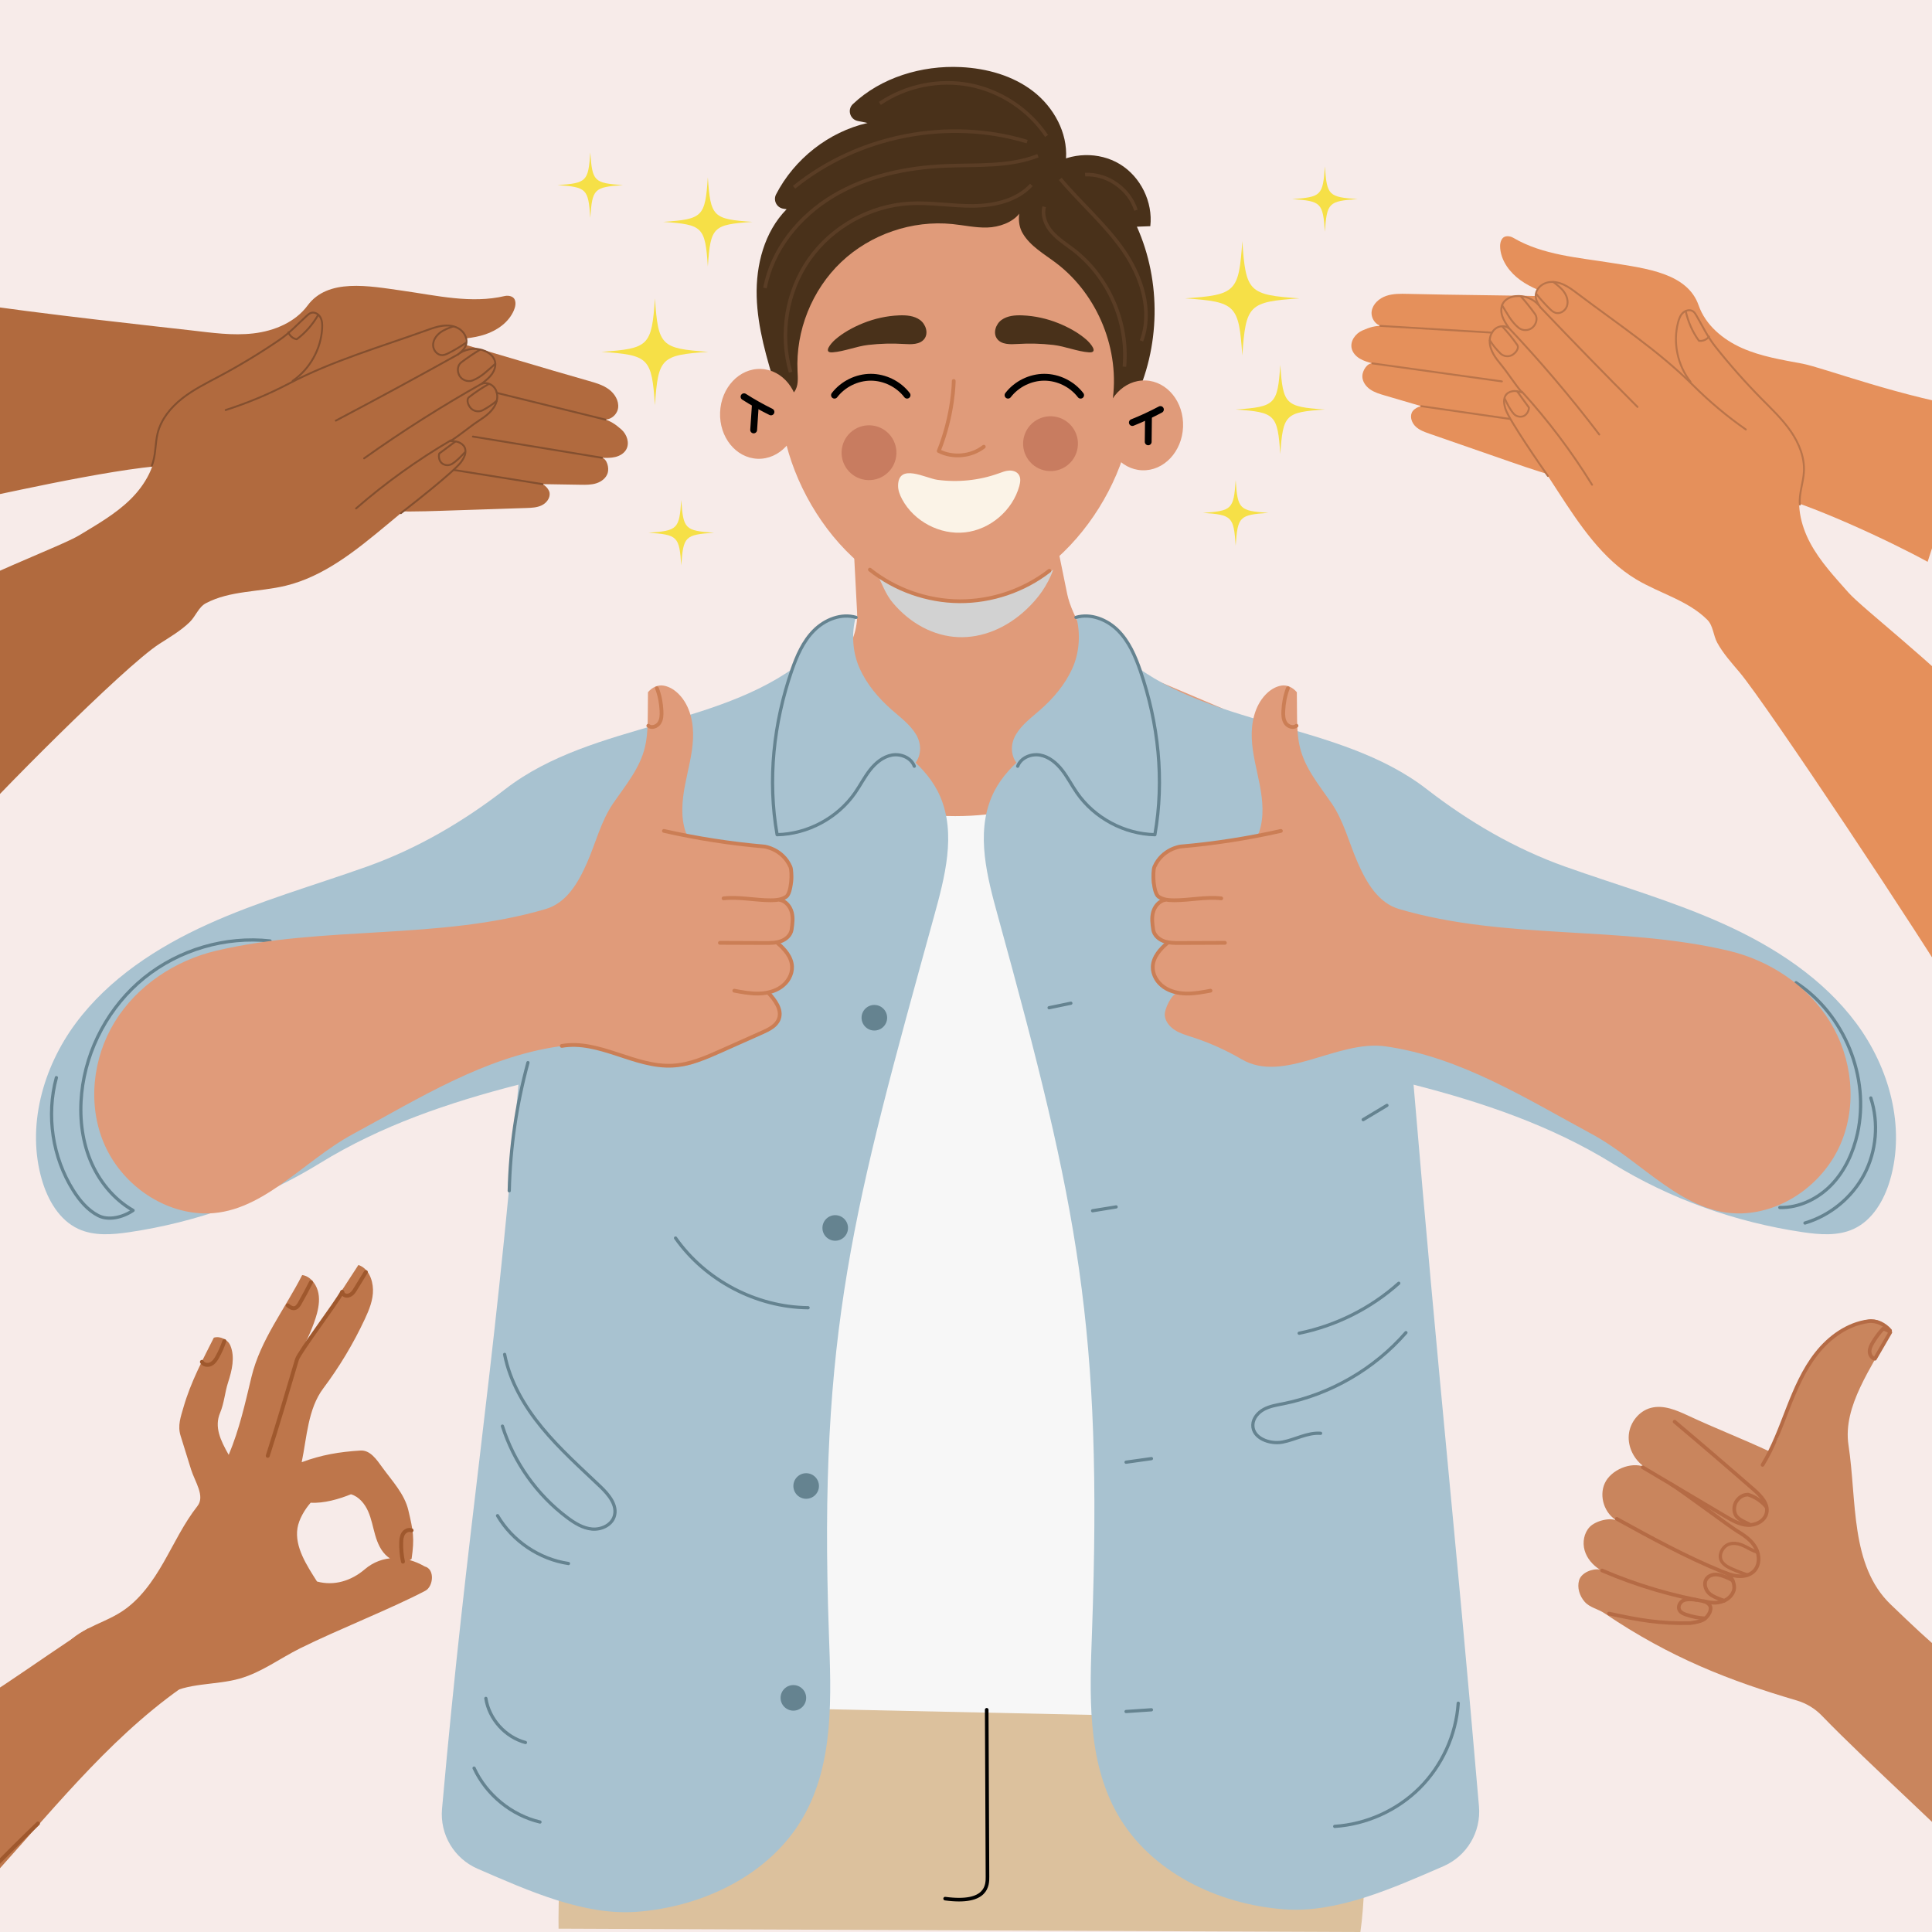 <?xml version="1.0" encoding="utf-8"?>
<!-- Generator: Adobe Illustrator 27.5.0, SVG Export Plug-In . SVG Version: 6.00 Build 0)  -->
<svg version="1.1" xmlns="http://www.w3.org/2000/svg" xmlns:xlink="http://www.w3.org/1999/xlink" x="0px" y="0px"
	 viewBox="0 0 500 500" style="enable-background:new 0 0 500 500;" xml:space="preserve">
<g id="BACKGROUND">
	<rect style="fill:#F7EBE9;" width="500" height="500"/>
</g>
<g id="OBJECTS">
	<path style="fill:#F6E047;" d="M194.735,57.42c-10.262,0.708-10.837,1.283-11.545,11.545c-0.708-10.262-1.283-10.837-11.545-11.545
		c10.262-0.708,10.837-1.283,11.545-11.545C183.898,56.137,184.473,56.711,194.735,57.42z"/>
	<path style="fill:#F6E047;" d="M183.336,91.054c-12.3,0.849-12.989,1.537-13.838,13.838c-0.849-12.3-1.538-12.989-13.838-13.838
		c12.3-0.849,12.989-1.538,13.838-13.838C170.347,89.516,171.036,90.205,183.336,91.054z"/>
	<path style="fill:#F6E047;" d="M336.312,77.216c-13.157,0.908-13.893,1.645-14.802,14.801
		c-0.908-13.157-1.645-13.893-14.801-14.801c13.157-0.908,13.893-1.645,14.801-14.802C322.419,75.572,323.155,76.308,336.312,77.216
		z"/>
	<path style="fill:#F6E047;" d="M342.883,105.98c-10.262,0.708-10.837,1.283-11.545,11.545
		c-0.708-10.262-1.283-10.837-11.545-11.545c10.262-0.708,10.837-1.283,11.545-11.545
		C332.046,104.698,332.62,105.272,342.883,105.98z"/>
	<path style="fill:#F6E047;" d="M161.24,47.907c-7.531,0.52-7.952,0.941-8.472,8.472c-0.52-7.531-0.941-7.953-8.472-8.472
		c7.531-0.52,7.952-0.941,8.472-8.472C153.288,46.965,153.709,47.387,161.24,47.907z"/>
	<path style="fill:#F6E047;" d="M184.787,137.869c-7.531,0.52-7.952,0.941-8.472,8.473c-0.52-7.531-0.941-7.952-8.473-8.473
		c7.531-0.52,7.953-0.941,8.473-8.472C176.834,136.928,177.256,137.349,184.787,137.869z"/>
	<path style="fill:#F6E047;" d="M328.265,132.729c-7.531,0.52-7.953,0.941-8.472,8.473c-0.52-7.531-0.941-7.953-8.472-8.473
		c7.531-0.52,7.953-0.941,8.472-8.472C320.312,131.788,320.734,132.209,328.265,132.729z"/>
	<path style="fill:#F6E047;" d="M351.355,51.524c-7.531,0.52-7.953,0.941-8.473,8.472c-0.52-7.531-0.941-7.952-8.472-8.472
		c7.531-0.52,7.953-0.941,8.472-8.472C343.403,50.583,343.824,51.005,351.355,51.524z"/>
	<g>
		<defs>
			<rect id="SVGID_1_" y="-1.116" width="500" height="501.116"/>
		</defs>
		<clipPath id="SVGID_00000160911839464081293800000014164907100029824935_">
			<use xlink:href="#SVGID_1_"  style="overflow:visible;"/>
		</clipPath>
		<g style="clip-path:url(#SVGID_00000160911839464081293800000014164907100029824935_);">
			<g>
				<path style="fill:#C9855D;" d="M519.347,439.46c-13.091-8.161-18.916-13.536-30.037-24.227
					c-10.551-10.143-8.722-26.776-10.922-41.245c-1.54-10.136,6.096-20.084,10.728-29.23c-0.203-1.628-2.079-2.901-3.695-3.185
					c-1.616-0.284-3.271,0.189-4.783,0.826c-5.764,2.43-10.267,7.243-13.445,12.632c-3.178,5.389-5.167,11.379-7.134,17.318
					c-0.369,1.113-1.531,2.291-2.221,3.238c-7.068-3.302-13.815-5.89-20.882-9.192c-3.059-1.429-6.435-2.892-9.702-2.039
					c-3.108,0.812-5.447,3.798-5.724,6.998c-0.277,3.2,1.394,6.436,4.031,8.269c-3.525-1.403-8.644,0.779-10.236,4.223
					s-0.054,8.005,3.298,9.781c-1.867-1.079-5.738-0.012-7.217,1.557c-1.479,1.569-1.899,3.97-1.309,6.043
					c0.591,2.073,2.094,3.814,3.914,4.969c-1.982-0.313-4.766,0.847-5.336,2.77c-0.57,1.923,0.119,4.075,1.443,5.582
					c1.324,1.507,3.475,1.846,5.137,2.971c17.03,11.534,32.475,17.488,49.753,22.566c2.475,0.728,4.711,2.09,6.504,3.946
					c12.116,12.54,33.522,31.571,44.87,43.675"/>
				
					<path style="fill:none;stroke:#B56B45;stroke-width:0.946;stroke-linecap:round;stroke-linejoin:round;stroke-miterlimit:10;" d="
					M425.127,379.73c7.093,4.207,14.186,8.415,21.278,12.622c1.82,1.08,3.728,2.188,5.84,2.325c2.112,0.137,4.47-1.034,4.94-3.097
					c0.535-2.354-1.459-4.456-3.276-6.045c-6.787-5.931-13.629-11.8-20.524-17.605"/>
				
					<path style="fill:none;stroke:#B56B45;stroke-width:0.946;stroke-linecap:round;stroke-linejoin:round;stroke-miterlimit:10;" d="
					M418.411,393.073c8.894,4.888,17.813,9.787,27.209,13.621c1.357,0.554,2.747,1.091,4.208,1.208
					c1.461,0.117,3.024-0.241,4.069-1.268c1.534-1.508,1.538-4.098,0.517-5.993s-2.842-3.216-4.695-4.309
					c-1.852-1.094-14.341-10.45-17.38-12.323"/>
				
					<path style="fill:none;stroke:#B56B45;stroke-width:0.946;stroke-linecap:round;stroke-linejoin:round;stroke-miterlimit:10;" d="
					M414.617,406.439c8.919,3.842,18.297,6.617,27.871,8.248c1.267,0.216,2.536,0.095,3.715-0.417
					c1.179-0.512,2.175-1.508,2.528-2.744c0.353-1.236-0.35-3.419-1.835-4.333"/>
				
					<path style="fill:none;stroke:#B56B45;stroke-width:0.946;stroke-linecap:round;stroke-linejoin:round;stroke-miterlimit:10;" d="
					M416.405,417.59c7.712,1.676,13.16,2.65,21.049,2.467c3.179-0.442,3.683-0.996,4.265-1.623c0.582-0.627,1.007-1.446,0.982-2.301
					c-0.025-0.855-0.96-1.517-1.79-1.725"/>
				
					<path style="fill:none;stroke:#B56B45;stroke-width:0.946;stroke-linecap:round;stroke-linejoin:round;stroke-miterlimit:10;" d="
					M485.234,351.65c-0.844-0.13-1.389-1.043-1.386-1.897c0.003-0.854,0.419-1.647,0.861-2.377c0.754-1.246,1.617-2.429,2.613-3.492
					c0.665,0.101,1.369,0.482,1.889,0.909C487.907,347.05,486.536,349.393,485.234,351.65z"/>
				
					<path style="fill:none;stroke:#B56B45;stroke-width:0.845;stroke-linecap:round;stroke-linejoin:round;stroke-miterlimit:10;" d="
					M454.625,401.642c-1.238-0.398-2.297-1.115-3.469-1.641c-1.83-0.822-3.956-0.958-5.254,0.825
					c-0.737,1.013-0.984,2.368-0.22,3.422c0.659,0.908,1.746,1.465,2.756,1.89c1.262,0.532,2.536,1.066,3.846,1.472"/>
				
					<path style="fill:none;stroke:#B56B45;stroke-width:0.946;stroke-linecap:round;stroke-linejoin:round;stroke-miterlimit:10;" d="
					M456.973,389.8c-1.199-1.394-2.798-2.441-4.556-2.982c-1.188-0.047-2.241,0.605-2.933,1.571
					c-0.692,0.966-0.861,2.285-0.435,3.395c0.545,1.418,2.306,1.982,3.645,2.699"/>
				
					<path style="fill:none;stroke:#B56B45;stroke-width:0.946;stroke-linecap:round;stroke-linejoin:round;stroke-miterlimit:10;" d="
					M448.402,409.003c-0.972-0.587-2.643-1.294-3.764-1.474c-1.121-0.18-2.403,0.155-3.025,1.105
					c-0.719,1.097-0.31,2.643,0.585,3.601c0.895,0.959,2.781,1.563,4.004,2.035"/>
				
					<path style="fill:none;stroke:#B56B45;stroke-width:0.946;stroke-linecap:round;stroke-linejoin:round;stroke-miterlimit:10;" d="
					M438.96,414.033c-1.15-0.153-2.619-0.241-3.44,0.229c-0.821,0.469-1.324,1.566-0.897,2.41c0.324,0.642,1.049,0.962,1.731,1.193
					c1.58,0.536,3.23,0.862,4.895,0.968"/>
				
					<path style="fill:none;stroke:#B56B45;stroke-width:0.946;stroke-linecap:round;stroke-linejoin:round;stroke-miterlimit:10;" d="
					M456.146,379.113c2.805-4.571,4.629-9.66,6.583-14.655c1.954-4.995,4.095-9.999,7.42-14.208
					c3.325-4.208,8.002-7.591,13.317-8.303c2.122-0.284,4.292,0.755,5.682,2.382"/>
			</g>
			<g>
				<g>
					<path style="fill:#BE764B;" d="M15.591,427.785c1.496-2.857,4.274-4.819,7.14-6.296c2.866-1.477,5.93-2.587,8.642-4.33
						c4.774-3.069,8.137-7.887,10.959-12.811c2.822-4.924,5.255-10.113,8.763-14.574c2.045-2.6-0.665-6.313-1.647-9.471
						c-0.905-2.914-1.81-5.828-2.716-8.742c-0.813-2.616,0.028-4.834,0.754-7.355c1.903-6.604,4.962-12.251,7.851-18.017
						c1.644-0.495,3.648,0.486,4.297,2.076c1.224,2.999,0.391,6.409-0.605,9.49c-0.863,2.669-0.986,5.311-2.073,7.898
						c-1.52,3.616,0.054,7.032,2.235,10.866c2.768-6.626,4.208-13.176,5.887-20.158c2.314-9.625,8.639-17.545,13.123-26.371
						c1.976,0.239,3.463,2.106,4.034,4.013c0.571,1.907,0.305,3.966-0.201,5.892c-0.807,3.073-2.611,7.171-5.187,11.952
						c5.313-8.174,10.59-16.295,15.904-24.469c2.536,0.834,3.708,3.688,3.775,6.357c0.067,2.669-0.986,5.229-2.115,7.648
						c-2.954,6.328-6.564,12.349-10.755,17.935c-3.975,5.3-4.233,12.608-5.577,19.095c5.172-1.906,9.689-2.668,15.19-3.016
						c2.543-0.161,4.187,2.32,5.683,4.383c2.533,3.493,5.715,6.83,6.716,11.028c1.302,5.458,1.623,7.317,0.85,12.637
						c-1.733,1.276-4.602,0.757-6.259-0.617c-1.656-1.374-2.555-3.455-3.154-5.522c-0.6-2.067-0.965-4.214-1.837-6.182
						c-0.872-1.967-2.373-3.798-4.436-4.409c-3.167,1.282-7.025,2.386-10.435,2.186c-1.531,1.738-3.046,4.289-3.412,6.576
						c-0.777,4.845,2.425,9.669,5.051,13.814c4.441,1.209,8.86-0.162,12.359-3.152c4.475-3.824,10.437-3.685,15.531-0.735
						c2.68,0.683,2.225,5.188,0.15,6.283c-8.672,4.577-22.601,10.03-32.396,14.892c-5.228,2.595-10.002,6.231-15.614,7.833
						c-6.335,1.808-13.505,0.955-19.148,4.353"/>
					<path style="fill:#BE764B;" d="M22.731,421.489c-13.311,8.445-28.374,20.144-42.215,26.524
						c-13.841,6.38-28.15,12.118-40.471,21.088c-12.321,8.97-22.693,21.834-24.841,36.922c-1.004,7.052,0.262,15.138,5.876,19.524
						c5.958,4.655,14.543,3.542,21.719,1.16c22.636-7.513,40.593-24.752,56.552-42.477c15.959-17.725,31.093-36.757,51.073-49.781"
						/>
					<path style="fill:none;stroke:#9F582D;stroke-width:1.017;stroke-linecap:round;stroke-miterlimit:10;" d="M69.295,376.757
						c2.803-8.762,4.429-14.384,7.554-24.911c0.562-1.894,10.41-14.885,11.717-17.491"/>
					<path style="fill:none;stroke:#9F582D;stroke-width:1.017;stroke-linecap:round;stroke-miterlimit:10;" d="M9.832,471.918
						c-17.774,17.089-28.151,29.611-47.214,45.249"/>
				</g>
				<path style="fill:none;stroke:#9F582D;stroke-width:1.017;stroke-linecap:round;stroke-miterlimit:10;" d="M74.478,337.828
					c0.509,0.408,1.109,0.84,1.75,0.721c0.644-0.119,1.049-0.742,1.373-1.311c1.011-1.774,1.974-3.576,2.889-5.401"/>
				<path style="fill:none;stroke:#9F582D;stroke-width:1.017;stroke-linecap:round;stroke-miterlimit:10;" d="M88.565,334.355
					c0.067,0.535,0.595,0.935,1.133,0.972c0.538,0.036,1.061-0.23,1.453-0.601c0.391-0.371,0.672-0.841,0.948-1.305
					c0.883-1.485,1.702-2.73,2.585-4.215"/>
				<path style="fill:none;stroke:#9F582D;stroke-width:1.017;stroke-linecap:round;stroke-miterlimit:10;" d="M52.254,352.453
					c0.392,0.777,1.497,0.958,2.283,0.586c0.787-0.372,1.31-1.134,1.73-1.896c0.812-1.47,1.234-2.492,1.802-4.073"/>
				<path style="fill:none;stroke:#9F582D;stroke-width:1.017;stroke-linecap:round;stroke-miterlimit:10;" d="M106.51,396.056
					c-0.762-0.333-1.688,0.126-2.137,0.826c-0.449,0.7-0.528,1.57-0.545,2.401c-0.035,1.633,0.117,3.271,0.453,4.869"/>
			</g>
			<g>
				<g>
					<path style="fill:#B16A3E;" d="M-9.827,78.156c19.083,2.977,53.898,6.718,59.267,7.339c5.369,0.622,10.786,1.412,16.155,0.786
						c5.368-0.625,10.799-2.872,14.011-7.218c5.265-7.126,15.856-5.063,24.629-3.822c8.772,1.242,17.741,3.394,26.367,1.375
						c0.946-0.221,2.221,0.024,2.604,0.917c0.384,0.893,0.152,1.932-0.233,2.824c-1.313,3.043-4.265,5.135-7.408,6.185
						c-3.144,1.051-6.506,1.2-9.817,1.34c12.147,3.445,24.452,7.246,36.599,10.69c1.82,0.516,3.683,1.053,5.208,2.173
						c1.525,1.12,2.664,2.964,2.411,4.838c-0.253,1.875-2.288,3.469-4.066,2.822c1.909,0.355,3.455,1.455,4.91,2.741
						c1.455,1.286,2.209,3.556,1.227,5.231c-0.586,0.999-1.677,1.619-2.802,1.892c-1.126,0.272-2.3,0.239-3.457,0.203
						c1.341,0.325,1.892,2.597,1.498,3.92c-0.394,1.323-1.623,2.263-2.938,2.681c-1.315,0.419-2.723,0.4-4.103,0.378
						c-3.77-0.061-7.541-0.123-11.311-0.184c1.097-0.791,3.154,0.98,3.317,2.323c0.164,1.343-0.837,2.609-2.056,3.195
						c-1.219,0.585-2.616,0.64-3.968,0.685c-7.418,0.244-14.835,0.487-22.253,0.731c-10.281,0.338-20.979,0.597-30.358-3.625
						c-6.452-2.904-12.104-7.863-19.072-9.09c-2.13-0.375-4.147,1.043-6.296,1.283c-3.195,0.356-6.418-0.071-9.62-0.361
						c-10.952-0.993-43.835,6.512-54.61,8.713"/>
					
						<line style="fill:none;stroke:#834F2F;stroke-width:0.489;stroke-linecap:round;stroke-linejoin:round;stroke-miterlimit:10;" x1="156.687" y1="108.601" x2="126.631" y2="101.204"/>
					
						<line style="fill:none;stroke:#834F2F;stroke-width:0.489;stroke-linecap:round;stroke-linejoin:round;stroke-miterlimit:10;" x1="155.775" y1="118.474" x2="122.38" y2="112.978"/>
					
						<line style="fill:none;stroke:#834F2F;stroke-width:0.489;stroke-linecap:round;stroke-linejoin:round;stroke-miterlimit:10;" x1="140.388" y1="125.292" x2="117.241" y2="121.593"/>
				</g>
				<path style="fill:#B16A3E;" d="M-22.766,158.72c16.896-9.357,38.656-17.388,43.277-20.191c4.621-2.803,9.384-5.503,13.239-9.291
					s6.766-8.894,6.635-14.297c-0.214-8.857,9.414-13.727,17.104-18.128c7.689-4.401,16.091-8.205,21.665-15.092
					c0.611-0.755,1.768-1.344,2.619-0.874c0.851,0.47,1.305,1.433,1.549,2.373c0.83,3.209-0.217,6.671-2.055,9.43
					c-1.838,2.758-4.401,4.939-6.93,7.082c11.705-4.732,23.754-9.28,35.46-14.013c1.754-0.709,3.555-1.428,5.446-1.48
					c1.891-0.051,3.922,0.706,4.872,2.341c0.95,1.636,0.321,4.143-1.479,4.723c1.725-0.891,3.621-0.971,5.559-0.848
					c1.938,0.123,3.926,1.453,4.178,3.378c0.15,1.148-0.33,2.307-1.052,3.213c-0.722,0.906-1.67,1.599-2.605,2.282
					c1.259-0.566,3.087,0.89,3.588,2.176c0.501,1.286,0.107,2.783-0.674,3.92s-1.905,1.987-3.008,2.816
					c-3.015,2.265-6.03,4.53-9.045,6.795c0.381-1.298,3.092-1.161,4.045-0.201c0.953,0.96,0.94,2.574,0.336,3.784
					c-0.604,1.21-1.673,2.111-2.713,2.975c-5.708,4.743-11.416,9.487-17.124,14.23c-7.911,6.574-16.2,13.343-26.197,15.764
					c-6.877,1.665-14.382,1.217-20.638,4.524c-1.912,1.011-2.635,3.368-4.185,4.876c-2.304,2.242-5.111,3.882-7.818,5.617
					c-9.258,5.936-43.85,40.934-51.008,49.282"/>
				
					<path style="fill:none;stroke:#834F2F;stroke-width:0.489;stroke-linecap:round;stroke-linejoin:round;stroke-miterlimit:10;" d="
					M58.4,106.114c5.632-1.798,11.107-4.085,16.344-6.827c11.337-5.936,23.747-9.508,35.785-13.85
					c1.295-0.467,2.603-0.932,3.967-1.114s2.806-0.062,4.019,0.588c1.213,0.65,2.156,1.892,2.215,3.267
					c0.059,1.375-0.599,2.287-2.144,3.515"/>
				
					<path style="fill:none;stroke:#834F2F;stroke-width:0.489;stroke-linecap:round;stroke-linejoin:round;stroke-miterlimit:10;" d="
					M86.908,108.86c10.626-5.599,21.186-11.321,31.678-17.167"/>
				
					<path style="fill:none;stroke:#834F2F;stroke-width:0.489;stroke-linecap:round;stroke-linejoin:round;stroke-miterlimit:10;" d="
					M125.156,99.026c-10.648,5.97-20.974,12.514-30.92,19.594"/>
				
					<path style="fill:none;stroke:#834F2F;stroke-width:0.489;stroke-linecap:round;stroke-linejoin:round;stroke-miterlimit:10;" d="
					M116.648,113.978c-8.688,5.092-16.9,10.995-24.495,17.607"/>
				
					<path style="fill:none;stroke:#834F2F;stroke-width:0.489;stroke-linecap:round;stroke-linejoin:round;stroke-miterlimit:10;" d="
					M119.068,91.336c1.903-1.19,4.395-1.379,6.455-0.489c1.179,0.509,2.265,1.435,2.577,2.68c0.278,1.111-0.106,2.305-0.764,3.243
					c-0.658,0.938-1.567,1.665-2.462,2.379"/>
				
					<path style="fill:none;stroke:#834F2F;stroke-width:0.489;stroke-linecap:round;stroke-linejoin:round;stroke-miterlimit:10;" d="
					M124.764,99.286c1.136-0.407,2.482,0.106,3.209,1.07c0.726,0.964,0.874,2.286,0.563,3.452c-0.311,1.166-1.039,2.187-1.909,3.023
					c-0.87,0.837-1.882,1.508-2.889,2.174c-2.49,1.648-4.646,3.572-7.178,5.155c0.725,0.069,1.351-0.002,2.036,0.248
					c0.685,0.25,1.325,0.704,1.644,1.359c0.617,1.265-0.122,2.761-0.971,3.883c-1.95,2.577-12.972,11.184-15.527,13.161"/>
				
					<path style="fill:none;stroke:#834F2F;stroke-width:0.489;stroke-linecap:round;stroke-linejoin:round;stroke-miterlimit:10;" d="
					M39.282,120.508c1.089-2.634,0.824-5.626,1.511-8.392c0.903-3.635,3.419-6.696,6.365-9.009c2.946-2.313,6.334-3.98,9.639-5.743
					c5.357-2.858,10.558-6.009,15.571-9.434c2.583-1.764,4.687-4.057,6.994-6.17c0.351-0.321,0.717-0.651,1.171-0.793
					c0.907-0.282,1.909,0.31,2.375,1.137c0.466,0.827,0.51,1.823,0.465,2.772c-0.257,5.413-3.17,10.638-7.64,13.701"/>
				
					<path style="fill:none;stroke:#834F2F;stroke-width:0.489;stroke-linecap:round;stroke-linejoin:round;stroke-miterlimit:10;" d="
					M74.649,85.988c0.318,0.931,1.176,1.655,2.148,1.811c2.233-1.64,4.162-3.869,5.533-6.277"/>
				
					<path style="fill:none;stroke:#834F2F;stroke-width:0.489;stroke-linecap:round;stroke-linejoin:round;stroke-miterlimit:10;" d="
					M117.303,84.462c-1.204,0.432-2.429,0.875-3.443,1.655c-1.014,0.78-1.799,1.965-1.775,3.244
					c0.025,1.279,1.063,2.554,2.342,2.547c0.607-0.003,1.178-0.273,1.72-0.549c1.521-0.776,2.992-1.65,4.401-2.614"/>
				
					<path style="fill:none;stroke:#834F2F;stroke-width:0.489;stroke-linecap:round;stroke-linejoin:round;stroke-miterlimit:10;" d="
					M124.2,90.512c-1.649,1.002-3.25,2.084-4.794,3.241c-1.06,0.794-1.143,2.313-0.5,3.472c0.642,1.159,2.194,1.715,3.426,1.228
					c2.31-0.914,3.98-2.675,5.852-4.308"/>
				
					<path style="fill:none;stroke:#834F2F;stroke-width:0.489;stroke-linecap:round;stroke-linejoin:round;stroke-miterlimit:10;" d="
					M126.461,99.398c-1.762,0.994-3.45,2.118-5.047,3.36c-0.854,0.665-0.244,2.227,0.53,2.984c0.773,0.758,2.053,0.936,3.004,0.418
					c1.322-0.72,2.424-1.418,3.559-2.408"/>
				
					<path style="fill:none;stroke:#834F2F;stroke-width:0.489;stroke-linecap:round;stroke-linejoin:round;stroke-miterlimit:10;" d="
					M117.83,114.275c-1.383,1.031-2.766,2.062-4.15,3.092c-0.258,0.866,0.021,2.018,0.737,2.568c0.717,0.55,1.776,0.604,2.546,0.131
					c1.278-0.786,2.34-1.922,3.357-3.025"/>
			</g>
			<g>
				<g>
					<path style="fill:#E5905B;" d="M511.623,105.819c-19.106-2.824-39.811-10.693-45.122-11.694
						c-5.311-1-10.719-1.855-15.659-4.046c-4.94-2.191-9.459-5.949-11.236-11.053c-2.912-8.368-13.637-9.544-22.383-10.963
						c-8.745-1.419-17.948-2.028-25.586-6.517c-0.838-0.492-2.128-0.637-2.759,0.102c-0.632,0.739-0.719,1.8-0.616,2.766
						c0.35,3.296,2.548,6.169,5.237,8.106c2.69,1.937,5.856,3.078,8.977,4.195c-12.622-0.318-25.501-0.342-38.122-0.66
						c-1.891-0.048-3.83-0.088-5.618,0.528c-1.788,0.617-3.424,2.039-3.739,3.904c-0.315,1.865,1.155,3.992,3.044,3.902
						c-1.928-0.228-3.732,0.363-5.503,1.159c-1.771,0.796-3.165,2.74-2.725,4.631c0.263,1.128,1.12,2.044,2.114,2.638
						c0.994,0.594,2.125,0.911,3.241,1.221c-1.377-0.088-2.578,1.918-2.595,3.298c-0.017,1.38,0.877,2.643,2.009,3.433
						c1.131,0.79,2.482,1.191,3.806,1.579c3.619,1.061,7.237,2.122,10.856,3.183c-0.813-1.081-3.302,0-3.857,1.233
						c-0.555,1.233,0.025,2.74,1.015,3.661c0.99,0.921,2.308,1.388,3.586,1.832c7.011,2.435,14.022,4.87,21.032,7.306
						c9.716,3.375,19.855,6.8,30.065,5.553c7.024-0.857,13.893-3.915,20.911-3.017c2.146,0.274,3.65,2.228,5.632,3.095
						c2.945,1.289,6.149,1.838,9.293,2.512c10.753,2.304,32.315,12.389,41.95,17.69"/>
					
						<line style="fill:none;stroke:#B9744A;stroke-width:0.489;stroke-linecap:round;stroke-linejoin:round;stroke-miterlimit:10;" x1="357.229" y1="84.342" x2="388.126" y2="86.204"/>
					
						<line style="fill:none;stroke:#B9744A;stroke-width:0.489;stroke-linecap:round;stroke-linejoin:round;stroke-miterlimit:10;" x1="355.168" y1="94.04" x2="388.689" y2="98.708"/>
					
						<line style="fill:none;stroke:#B9744A;stroke-width:0.489;stroke-linecap:round;stroke-linejoin:round;stroke-miterlimit:10;" x1="367.836" y1="105.12" x2="391.038" y2="108.461"/>
				</g>
				<path style="fill:#E5905B;" d="M513.705,185.488c-13.355-13.952-31.749-28.083-35.329-32.131
					c-3.58-4.049-7.326-8.041-9.883-12.803c-2.557-4.762-3.82-10.501-2.091-15.622c2.835-8.394-4.914-15.903-10.949-22.39
					c-6.035-6.486-12.929-12.613-16.206-20.844c-0.359-0.903-1.289-1.808-2.241-1.612c-0.952,0.196-1.672,0.98-2.183,1.807
					c-1.745,2.818-1.773,6.435-0.838,9.614c0.936,3.18,2.736,6.023,4.515,8.82c-9.772-7.995-19.927-15.916-29.699-23.911
					c-1.464-1.198-2.97-2.42-4.761-3.03c-1.79-0.61-3.955-0.491-5.348,0.789c-1.393,1.28-1.537,3.861,0.01,4.949
					c-1.383-1.363-3.169-2.003-5.056-2.46c-1.887-0.458-4.181,0.222-4.993,1.985c-0.485,1.052-0.37,2.301,0.051,3.38
					c0.42,1.079,1.119,2.023,1.81,2.952c-1.034-0.914-3.212-0.067-4.072,1.012c-0.86,1.079-0.928,2.625-0.52,3.943
					c0.409,1.318,1.229,2.463,2.037,3.582c2.207,3.058,4.413,6.116,6.619,9.174c0.021-1.352-2.607-2.027-3.802-1.393
					s-1.662,2.179-1.445,3.514c0.217,1.335,0.971,2.512,1.707,3.647c4.042,6.224,8.084,12.449,12.126,18.673
					c5.602,8.627,11.507,17.552,20.334,22.832c6.072,3.632,13.372,5.433,18.364,10.448c1.526,1.533,1.516,3.998,2.548,5.899
					c1.535,2.825,3.728,5.225,5.797,7.685c7.078,8.417,47.9,69.936,56.578,84.664"/>
				
					<path style="fill:none;stroke:#B9744A;stroke-width:0.489;stroke-linecap:round;stroke-linejoin:round;stroke-miterlimit:10;" d="
					M451.822,111.153c-4.844-3.389-9.393-7.199-13.579-11.372c-9.063-9.035-19.853-16.13-30.058-23.852
					c-1.098-0.83-2.209-1.663-3.458-2.242c-1.249-0.579-2.661-0.893-4.013-0.632c-1.351,0.261-2.62,1.166-3.085,2.461
					c-0.465,1.296-0.107,2.362,1.004,3.993"/>
				
					<path style="fill:none;stroke:#B9744A;stroke-width:0.489;stroke-linecap:round;stroke-linejoin:round;stroke-miterlimit:10;" d="
					M423.784,105.31c-8.484-8.501-16.869-17.102-25.151-25.799"/>
				
					<path style="fill:none;stroke:#B9744A;stroke-width:0.489;stroke-linecap:round;stroke-linejoin:round;stroke-miterlimit:10;" d="
					M390.181,84.561c8.395,8.863,16.312,18.178,23.707,27.891"/>
				
					<path style="fill:none;stroke:#B9744A;stroke-width:0.489;stroke-linecap:round;stroke-linejoin:round;stroke-miterlimit:10;" d="
					M393.866,101.366c6.784,7.442,12.873,15.517,18.161,24.087"/>
				
					<path style="fill:none;stroke:#B9744A;stroke-width:0.489;stroke-linecap:round;stroke-linejoin:round;stroke-miterlimit:10;" d="
					M398.279,79.026c-1.463-1.702-3.787-2.622-6.019-2.384c-1.277,0.136-2.589,0.697-3.257,1.794
					c-0.596,0.978-0.583,2.232-0.233,3.323c0.35,1.091,1.001,2.055,1.645,3.003"/>
				
					<path style="fill:none;stroke:#B9744A;stroke-width:0.489;stroke-linecap:round;stroke-linejoin:round;stroke-miterlimit:10;" d="
					M390.478,84.926c-0.964-0.726-2.402-0.636-3.381,0.068c-0.98,0.705-1.514,1.923-1.563,3.129
					c-0.049,1.206,0.343,2.397,0.925,3.454c0.582,1.057,1.35,1.999,2.113,2.933c1.888,2.313,3.376,4.791,5.323,7.054
					c-0.713-0.15-1.29-0.403-2.018-0.367c-0.728,0.036-1.474,0.278-1.974,0.809c-0.965,1.024-0.703,2.673-0.225,3.997
					c1.097,3.04,9.066,14.531,10.919,17.179"/>
				
					<path style="fill:none;stroke:#B9744A;stroke-width:0.489;stroke-linecap:round;stroke-linejoin:round;stroke-miterlimit:10;" d="
					M465.804,130.575c-0.258-2.839,0.884-5.617,1.049-8.462c0.217-3.739-1.277-7.409-3.403-10.493
					c-2.126-3.084-4.867-5.682-7.499-8.346c-4.267-4.32-8.297-8.873-12.068-13.632c-1.942-2.452-3.271-5.266-4.847-7.968
					c-0.239-0.411-0.491-0.835-0.883-1.105c-0.782-0.539-1.915-0.271-2.606,0.381s-1.028,1.59-1.267,2.509
					c-1.363,5.245-0.132,11.099,3.227,15.352"/>
				
					<path style="fill:none;stroke:#B9744A;stroke-width:0.489;stroke-linecap:round;stroke-linejoin:round;stroke-miterlimit:10;" d="
					M442.282,87.11c-0.58,0.795-1.615,1.231-2.588,1.091c-1.645-2.229-2.825-4.931-3.419-7.637"/>
				
					<path style="fill:none;stroke:#B9744A;stroke-width:0.489;stroke-linecap:round;stroke-linejoin:round;stroke-miterlimit:10;" d="
					M402.004,72.987c1.021,0.77,2.06,1.557,2.796,2.603c0.736,1.046,1.134,2.411,0.731,3.625c-0.403,1.214-1.773,2.123-2.993,1.737
					c-0.579-0.183-1.044-0.61-1.479-1.035c-1.222-1.193-2.367-2.464-3.426-3.803"/>
				
					<path style="fill:none;stroke:#B9744A;stroke-width:0.489;stroke-linecap:round;stroke-linejoin:round;stroke-miterlimit:10;" d="
					M393.623,76.716c1.277,1.446,2.484,2.955,3.616,4.518c0.777,1.073,0.404,2.548-0.553,3.464
					c-0.957,0.916-2.604,0.986-3.636,0.155c-1.935-1.558-3.006-3.736-4.309-5.852"/>
				
					<path style="fill:none;stroke:#B9744A;stroke-width:0.489;stroke-linecap:round;stroke-linejoin:round;stroke-miterlimit:10;" d="
					M388.825,84.529c1.388,1.472,2.666,3.047,3.821,4.707c0.618,0.889-0.428,2.198-1.392,2.692
					c-0.963,0.494-2.238,0.284-2.993-0.493c-1.049-1.08-1.894-2.074-2.683-3.356"/>
				
					<path style="fill:none;stroke:#B9744A;stroke-width:0.489;stroke-linecap:round;stroke-linejoin:round;stroke-miterlimit:10;" d="
					M392.649,101.298c1.015,1.395,2.029,2.79,3.044,4.185c-0.011,0.903-0.619,1.921-1.467,2.233c-0.848,0.312-1.876,0.05-2.47-0.631
					c-0.987-1.131-1.664-2.53-2.307-3.886"/>
			</g>
		</g>
	</g>
	<g>
		<path style="fill:#F7F7F7;" d="M217.173,190.053c20.712,12.087,47.643,12.735,68.912,1.658
			c25.808,49.696,27.547,110.785,35.018,166.282c3.742,27.798,9.732,55.294,17.891,82.13c-47.39,13.625-98.211,16.453-146.04,4.458"
			/>
		<path style="fill:#DCC19D;" d="M146.661,440.903c0,0-2.324,45.79-2.107,58.237L352.068,500c2.007-13.735,1.343-42.802,0-54.696"/>
		<path style="fill:none;stroke:#000000;stroke-width:0.93;stroke-linecap:round;stroke-miterlimit:10;" d="M193.587,445.43
			c-2.587,10.539-9.159,20.049-18.103,26.194c-8.944,6.145-20.178,8.87-30.944,7.505"/>
		<path style="fill:none;stroke:#000000;stroke-width:0.93;stroke-linecap:round;stroke-miterlimit:10;" d="M304.498,445.598
			c2.819,9.667,8.853,18.367,16.919,24.395c8.066,6.028,18.119,9.349,28.189,9.313"/>
		<path style="fill:none;stroke:#000000;stroke-width:0.93;stroke-linecap:round;stroke-miterlimit:10;" d="M255.361,442.493
			c0.066,9.05,0.131,34.156,0.197,43.206c0.015,2.084,0,7.138-10.96,5.665"/>
		<path style="fill:#E09B7A;" d="M220.846,139.98l0.94,17.972c0.58,8.033-4.611,15.352-12.384,17.462l-26.212,9.783
			c0,0,37.245,35.188,82.561,23.715s50.722-25.52,50.722-25.52l-27.622-11.707c-5.574-1.97-11.484-12.183-12.665-17.976
			l-6.592-32.342L220.846,139.98z"/>
		<path style="fill:none;stroke:#658390;stroke-width:0.836;stroke-miterlimit:10;" d="M171.801,319.924
			c0.969-6.526,3.544-23.88,4.513-30.406"/>
		<path style="fill:#E09B7A;" d="M293.156,105.038c-0.909,23.147-22.192,51.53-47.383,50.541
			c-25.191-0.989-44.751-30.976-43.841-54.124c0.909-23.147,15.431-54.565,47.412-53.524
			C280.595,48.949,294.066,81.891,293.156,105.038z"/>
		<path style="fill:#49311A;" d="M264.595,81.618c-1.871-0.076-3.867,0.077-5.386,1.171c-1.52,1.094-2.283,3.409-1.158,4.906
			c1.143,1.52,3.395,1.446,5.292,1.327c3.081-0.192,6.179-0.108,9.246,0.245c3.074,0.355,6.213,1.705,9.234,1.919
			c2.551,0.181,0.428-2.326-0.698-3.306c-2.077-1.808-4.648-3.2-7.188-4.229C270.968,82.45,267.796,81.747,264.595,81.618z"/>
		<path style="fill:#49311A;" d="M232.683,81.618c1.871-0.076,3.867,0.077,5.386,1.171c1.52,1.094,2.283,3.409,1.158,4.906
			c-1.143,1.52-3.395,1.446-5.292,1.327c-3.081-0.192-6.179-0.108-9.246,0.245c-3.074,0.355-6.212,1.705-9.234,1.919
			c-2.551,0.181-0.428-2.326,0.698-3.306c2.077-1.808,4.648-3.2,7.188-4.229C226.309,82.45,229.482,81.747,232.683,81.618z"/>
		
			<path style="fill:none;stroke:#CB7E55;stroke-width:0.976;stroke-linecap:round;stroke-linejoin:round;stroke-miterlimit:10;" d="
			M246.823,98.591c0,0,0,8.412-3.877,18.13c3.671,1.876,8.41,1.425,11.661-1.11"/>
		<path style="fill:#C87C60;" d="M231.792,118.84c-0.928,3.807-4.766,6.141-8.574,5.214c-3.807-0.928-6.141-4.766-5.214-8.573
			c0.928-3.807,4.766-6.142,8.574-5.214C230.386,111.194,232.72,115.033,231.792,118.84z"/>
		<path style="fill:#C87C60;" d="M278.767,116.503c-0.928,3.807-4.766,6.141-8.573,5.214c-3.807-0.928-6.142-4.766-5.214-8.574
			s4.766-6.142,8.574-5.214C277.361,108.857,279.695,112.695,278.767,116.503z"/>
		<path style="fill:none;stroke:#000000;stroke-width:1.768;stroke-linecap:round;stroke-miterlimit:10;" d="M234.748,102.267
			c-2.199-2.872-5.775-4.637-9.392-4.636c-3.617,0-7.193,1.767-9.391,4.639"/>
		<path style="fill:none;stroke:#000000;stroke-width:1.768;stroke-linecap:round;stroke-miterlimit:10;" d="M260.878,102.267
			c2.199-2.872,5.775-4.637,9.392-4.636c3.617,0,7.193,1.767,9.391,4.639"/>
		<path style="fill:#49311A;" d="M200.815,100.505c-2.377-7.76-4.755-15.636-4.984-23.746c-0.231-8.184,1.992-16.78,7.745-22.606
			l-0.857-0.139c-1.724-0.279-2.672-2.164-1.87-3.716c4.735-9.167,13.599-16.163,23.673-18.472l-2.536-0.517
			c-2.019-0.411-2.769-2.935-1.275-4.355c7.263-6.899,17.854-10.087,27.966-9.589c6.688,0.33,13.457,2.193,18.747,6.299
			c5.289,4.106,8.895,10.663,8.465,17.346c-0.43,6.683-5.429,13.095-12.032,14.211c-1.839,2.394-5.345,3.575-8.363,3.662
			c-3.018,0.087-5.999-0.592-9.003-0.897c-10.401-1.056-21.191,2.628-28.774,9.826c-7.583,7.197-11.824,17.78-11.312,28.222
			c0.09,1.843,0.269,3.873-0.825,5.354C204.266,103.164,201.462,102.616,200.815,100.505z"/>
		<path style="fill:#49311A;" d="M293.455,103.966c6.856-14.007,7.148-31.063,0.775-45.296c1.156-0.045,2.313-0.089,3.469-0.134
			c0.71-6.263-2.504-12.802-7.896-16.066c-5.391-3.264-12.676-3.081-17.896,0.451c-5.226,3.535-10.437,12.047-7.226,17.478
			c1.973,3.336,5.538,5.322,8.629,7.661c10.869,8.227,16.679,22.654,14.544,36.118C289.214,104.812,292.194,104.779,293.455,103.966
			z"/>
		<g>
			<path style="fill:#E09B7A;" d="M206.639,107.504c-0.252,6.419-4.996,11.444-10.597,11.224c-5.6-0.22-9.936-5.602-9.684-12.02
				c0.252-6.419,4.996-11.444,10.597-11.224C202.555,95.704,206.891,101.085,206.639,107.504z"/>
			<path style="fill:none;stroke:#000000;stroke-width:1.768;stroke-linecap:round;stroke-miterlimit:10;" d="M199.527,106.603
				c-2.394-1.18-4.723-2.491-6.973-3.927"/>
			<path style="fill:none;stroke:#000000;stroke-width:1.768;stroke-linecap:round;stroke-miterlimit:10;" d="M195.048,111.265
				c0.149-2.216,0.299-4.431,0.448-6.647"/>
		</g>
		<g>
			<path style="fill:#E09B7A;" d="M285.893,109.689c-0.252,6.419,4.083,11.8,9.684,12.02c5.6,0.22,10.345-4.805,10.597-11.224
				c0.252-6.419-4.084-11.8-9.684-12.02C290.89,98.245,286.146,103.27,285.893,109.689z"/>
			<path style="fill:none;stroke:#000000;stroke-width:1.768;stroke-linecap:round;stroke-miterlimit:10;" d="M293.054,109.349
				c2.479-0.988,4.904-2.113,7.259-3.368"/>
			<path style="fill:none;stroke:#000000;stroke-width:1.768;stroke-linecap:round;stroke-miterlimit:10;" d="M297.154,114.347
				c0.025-2.22,0.05-4.441,0.075-6.661"/>
		</g>
		<path style="fill:#FBF3E7;" d="M258.45,122.515c0.885-0.319,1.775-0.679,2.714-0.732c0.939-0.053,1.961,0.263,2.486,1.044
			c0.571,0.849,0.415,1.982,0.144,2.969c-1.727,6.292-7.53,11.252-14.013,11.979c-6.484,0.727-13.241-2.824-16.319-8.577
			c-0.592-1.106-1.064-2.32-1.04-3.574c0.113-5.863,7.16-1.845,10.199-1.44C247.929,124.891,253.409,124.331,258.45,122.515z"/>
		<path style="fill:#D2D2D2;" d="M272.599,147.423c-1.576,4.193-3.881,7.37-6.933,10.254c-5.205,4.918-11.576,7.499-17.787,7.208
			c-6.211-0.291-12.223-3.454-16.784-8.83c-1.868-2.202-2.838-4.991-4.181-7.674c6.762,4.797,14.782,7.246,22.779,7.037
			C257.69,155.209,265.801,152.575,272.599,147.423z"/>
		
			<path style="fill:none;stroke:#CB7E55;stroke-width:0.976;stroke-linecap:round;stroke-linejoin:round;stroke-miterlimit:10;" d="
			M225.127,147.423c6.527,5.199,14.827,8.13,23.171,8.183c8.345,0.053,16.68-2.772,23.273-7.888"/>
		<path style="fill:#A8C2D0;" d="M114.395,468.152c6.593-74.111,13.183-109.308,19.777-187.444
			c-18.03,4.624-35.547,10.573-51.401,20.34c-15.03,9.259-31.867,15.26-49.33,17.841c-4.424,0.654-9.127,1.028-13.181-0.851
			c-4.907-2.274-7.87-7.431-9.395-12.62c-4.053-13.785,0.187-29.116,8.765-40.644c8.578-11.527,21.037-19.642,34.124-25.572
			c13.33-6.041,27.478-10.037,41.262-14.949c12.942-4.613,24.859-11.592,35.722-20.004c23.009-17.816,57.456-15.726,79.271-35
			c1.964,17.25,26.463,20.936,33.312,36.889c4.179,9.734,1.198,20.883-1.618,31.096c-20.743,75.245-29.946,107.418-27.188,185.421
			c0.573,16.219,1.428,33.466-6.624,47.557c-8.539,14.944-25.923,23.277-43.086,24.563c-13.622,1.02-27.88-5.359-41.206-11.145
			C117.519,480.991,113.808,474.755,114.395,468.152z"/>
		<path style="fill:#A8C2D0;" d="M221.476,159.633c-4.618-0.846-9.36,1.687-12.3,5.347c-2.94,3.66-4.38,8.285-5.459,12.854
			c-2.9,12.281-3.641,25.069-2.177,37.603c7.975,0.347,16.001-3.738,20.415-10.39c1.852-2.791,3.175-6.066,5.825-8.114
			c2.65-2.048,7.343-1.981,8.599,1.124c2.125-2.14,2.241-5.382,0.695-7.971c-1.547-2.589-4.057-4.421-6.321-6.413
			c-3.392-2.984-6.38-6.514-8.247-10.627C220.637,168.932,220.304,163.996,221.476,159.633z"/>
		
			<path style="fill:none;stroke:#658390;stroke-width:0.836;stroke-linecap:round;stroke-linejoin:round;stroke-miterlimit:10;" d="
			M236.623,198.292c-0.815-2.201-3.5-3.299-5.809-2.876s-4.236,2.043-5.681,3.893c-1.445,1.85-2.514,3.963-3.854,5.891
			c-4.518,6.501-12.248,10.649-20.164,10.817c-2.506-14.175-0.911-28.872,3.791-42.477c1.303-3.77,2.938-7.55,5.757-10.372
			c2.819-2.823,7.058-4.522,10.882-3.388"/>
		<path style="fill:#A8C2D0;" d="M382.76,467.543c-6.351-74.076-10.337-108.688-16.932-186.834
			c18.03,4.624,35.547,10.573,51.401,20.34c15.03,9.259,31.867,15.26,49.33,17.841c4.424,0.654,9.127,1.028,13.181-0.851
			c4.907-2.274,7.87-7.431,9.395-12.62c4.053-13.785-0.187-29.116-8.765-40.644c-8.578-11.527-21.037-19.642-34.124-25.572
			c-13.33-6.041-27.478-10.037-41.262-14.949c-12.942-4.613-24.859-11.592-35.722-20.004c-23.009-17.816-57.456-15.726-79.271-35
			c-1.964,17.25-26.463,20.936-33.312,36.889c-4.179,9.734-1.198,20.883,1.617,31.096c20.743,75.245,27.081,106.776,24.323,184.779
			c-0.573,16.219-1.428,33.466,6.624,47.557c8.539,14.944,25.922,23.277,43.086,24.563c13.628,1.021,27.892-5.365,41.224-11.153
			C379.619,480.346,383.325,474.132,382.76,467.543z"/>
		<path style="fill:#A8C2D0;" d="M278.524,159.633c4.618-0.846,9.36,1.687,12.3,5.347c2.94,3.66,4.38,8.285,5.459,12.854
			c2.901,12.281,3.641,25.069,2.177,37.603c-7.975,0.347-16.001-3.738-20.415-10.39c-1.852-2.791-3.175-6.066-5.825-8.114
			c-2.651-2.048-7.343-1.981-8.599,1.124c-2.125-2.14-2.241-5.382-0.695-7.971c1.547-2.589,4.057-4.421,6.321-6.413
			c3.392-2.984,6.379-6.514,8.247-10.627C279.363,168.932,279.696,163.996,278.524,159.633z"/>
		
			<path style="fill:none;stroke:#658390;stroke-width:0.836;stroke-linecap:round;stroke-linejoin:round;stroke-miterlimit:10;" d="
			M263.376,198.292c0.815-2.201,3.5-3.299,5.809-2.876s4.236,2.043,5.681,3.893c1.445,1.85,2.514,3.963,3.854,5.891
			c4.517,6.501,12.248,10.649,20.164,10.817c2.506-14.175,0.911-28.872-3.791-42.477c-1.303-3.77-2.938-7.55-5.757-10.372
			c-2.819-2.823-7.058-4.522-10.882-3.388"/>
		
			<path style="fill:none;stroke:#658390;stroke-width:0.836;stroke-linecap:round;stroke-linejoin:round;stroke-miterlimit:10;" d="
			M69.895,243.513c-11.547-1.267-23.545,2.251-32.58,9.552c-9.035,7.301-14.994,18.293-16.179,29.849
			c-0.596,5.811-0.01,11.799,2.182,17.213c2.192,5.415,6.049,10.224,11.121,13.122c-2.54,1.747-6.306,2.752-9.04,1.33
			c-2.735-1.422-4.786-3.885-6.431-6.492c-5.403-8.567-7.032-19.424-4.38-29.2"/>
		
			<path style="fill:none;stroke:#658390;stroke-width:0.836;stroke-linecap:round;stroke-linejoin:round;stroke-miterlimit:10;" d="
			M464.816,254.32c12.52,8.172,19.147,24.455,15.892,39.047c-1.091,4.892-3.241,9.633-6.716,13.245
			c-3.475,3.612-8.361,6.002-13.372,5.89"/>
		
			<path style="fill:none;stroke:#658390;stroke-width:0.836;stroke-linecap:round;stroke-linejoin:round;stroke-miterlimit:10;" d="
			M467.125,316.516c6.512-1.933,12.172-6.579,15.338-12.589c3.166-6.01,3.796-13.305,1.707-19.769"/>
		<circle style="fill:#658390;" cx="226.28" cy="263.39" r="3.309"/>
		<circle style="fill:#658390;" cx="216.155" cy="317.793" r="3.309"/>
		<path style="fill:#658390;" d="M211.944,384.575c0,1.828-1.482,3.309-3.309,3.309c-1.828,0-3.309-1.482-3.309-3.309
			s1.482-3.309,3.309-3.309C210.462,381.266,211.944,382.747,211.944,384.575z"/>
		<circle style="fill:#658390;" cx="205.325" cy="439.406" r="3.309"/>
		
			<path style="fill:none;stroke:#658390;stroke-width:0.836;stroke-linecap:round;stroke-linejoin:round;stroke-miterlimit:10;" d="
			M271.507,260.799c1.875-0.388,3.751-0.777,5.626-1.165"/>
		
			<path style="fill:none;stroke:#658390;stroke-width:0.836;stroke-linecap:round;stroke-linejoin:round;stroke-miterlimit:10;" d="
			M282.765,313.34c2.028-0.33,4.057-0.66,6.085-0.99"/>
		
			<path style="fill:none;stroke:#658390;stroke-width:0.836;stroke-linecap:round;stroke-linejoin:round;stroke-miterlimit:10;" d="
			M291.425,378.412c2.188-0.307,4.376-0.615,6.564-0.922"/>
		
			<path style="fill:none;stroke:#658390;stroke-width:0.836;stroke-linecap:round;stroke-linejoin:round;stroke-miterlimit:10;" d="
			M291.425,442.938c2.188-0.148,4.376-0.297,6.564-0.445"/>
		<path style="fill:none;stroke:#5A3D25;stroke-width:0.93;stroke-miterlimit:10;" d="M266.917,47.859
			c-3.719,4.051-9.586,5.378-15.085,5.429c-5.499,0.051-10.985-0.956-16.475-0.634c-10.208,0.598-20.023,6.062-25.91,14.422
			c-5.887,8.361-7.722,19.443-4.845,29.255"/>
		<path style="fill:none;stroke:#5A3D25;stroke-width:0.93;stroke-miterlimit:10;" d="M268.62,40.303
			c-7.503,2.939-15.846,2.295-23.897,2.635c-10.156,0.43-20.431,2.585-29.151,7.81s-15.739,13.795-17.594,23.789"/>
		<path style="fill:none;stroke:#5A3D25;stroke-width:0.93;stroke-miterlimit:10;" d="M270.854,35.189
			c-4.528-6.772-11.828-11.628-19.823-13.188c-7.995-1.559-16.585,0.198-23.326,4.771"/>
		<path style="fill:none;stroke:#5A3D25;stroke-width:0.93;stroke-miterlimit:10;" d="M265.826,36.652
			c-20.41-6.193-43.764-1.619-60.33,11.816"/>
		<path style="fill:none;stroke:#5A3D25;stroke-width:0.93;stroke-miterlimit:10;" d="M270.231,53.514
			c-0.624,2.328,0.447,4.825,2.046,6.629c1.599,1.804,3.681,3.093,5.589,4.566c9.06,6.999,14.186,18.787,13.126,30.187"/>
		<path style="fill:none;stroke:#5A3D25;stroke-width:0.93;stroke-miterlimit:10;" d="M274.39,46.291
			c5.297,6.338,11.689,11.767,16.384,18.564c4.695,6.797,7.551,15.634,4.638,23.364"/>
		<path style="fill:none;stroke:#5A3D25;stroke-width:0.93;stroke-miterlimit:10;" d="M293.98,54.401
			c-1.709-5.505-7.406-9.492-13.164-9.213"/>
		
			<path style="fill:none;stroke:#658390;stroke-width:0.836;stroke-linecap:round;stroke-linejoin:round;stroke-miterlimit:10;" d="
			M136.633,275.007c-2.95,10.806-4.579,21.971-4.84,33.169"/>
		
			<path style="fill:none;stroke:#658390;stroke-width:0.836;stroke-linecap:round;stroke-linejoin:round;stroke-miterlimit:10;" d="
			M130.596,350.519c1.366,7.025,5.104,13.404,9.649,18.931c4.545,5.528,9.91,10.313,15.096,15.246
			c2.193,2.086,4.552,4.906,3.613,7.783c-0.738,2.26-3.387,3.458-5.754,3.237c-2.367-0.221-4.482-1.54-6.385-2.966
			c-7.869-5.893-13.828-14.296-16.787-23.672"/>
		
			<path style="fill:none;stroke:#658390;stroke-width:0.836;stroke-linecap:round;stroke-linejoin:round;stroke-miterlimit:10;" d="
			M128.762,392.255c3.866,6.579,10.808,11.262,18.357,12.382"/>
		
			<path style="fill:none;stroke:#658390;stroke-width:0.836;stroke-linecap:round;stroke-linejoin:round;stroke-miterlimit:10;" d="
			M363.854,344.887c-8.17,9.38-19.505,15.955-31.704,18.389c-1.715,0.342-3.479,0.617-5.022,1.438
			c-1.543,0.821-2.856,2.33-2.894,4.078c-0.074,3.39,4.345,5.053,7.676,4.421c3.332-0.632,6.474-2.528,9.856-2.274"/>
		
			<path style="fill:none;stroke:#658390;stroke-width:0.836;stroke-linecap:round;stroke-linejoin:round;stroke-miterlimit:10;" d="
			M361.997,332.109c-7.247,6.484-16.24,10.997-25.77,12.93"/>
		
			<path style="fill:none;stroke:#658390;stroke-width:0.836;stroke-linecap:round;stroke-linejoin:round;stroke-miterlimit:10;" d="
			M358.937,286.074c-2.046,1.228-4.093,2.456-6.139,3.684"/>
		
			<path style="fill:none;stroke:#658390;stroke-width:0.836;stroke-linecap:round;stroke-linejoin:round;stroke-miterlimit:10;" d="
			M377.389,440.788c-0.553,8.195-4.172,16.148-9.988,21.948c-5.816,5.801-13.778,9.398-21.974,9.93"/>
		
			<path style="fill:none;stroke:#658390;stroke-width:0.836;stroke-linecap:round;stroke-linejoin:round;stroke-miterlimit:10;" d="
			M122.69,457.591c3.191,6.899,9.663,12.191,17.059,13.946"/>
		
			<path style="fill:none;stroke:#658390;stroke-width:0.836;stroke-linecap:round;stroke-linejoin:round;stroke-miterlimit:10;" d="
			M125.739,439.543c0.829,5.345,5.021,10.017,10.246,11.416"/>
		
			<path style="fill:none;stroke:#658390;stroke-width:0.836;stroke-linecap:round;stroke-linejoin:round;stroke-miterlimit:10;" d="
			M209.135,338.438c-13.414-0.14-26.584-7.065-34.303-18.036"/>
		<g>
			<path style="fill:#E09B7A;" d="M52.536,314.026c-10.98-0.368-21.195-7.874-25.558-17.956c-4.363-10.083-3.04-22.231,2.708-31.594
				c5.748-9.363,15.599-15.914,26.292-18.432c27.964-6.585,57.681-2.676,85.242-10.783c5.406-1.59,8.421-6.789,10.692-11.946
				c2.271-5.156,3.604-10.79,6.792-15.436c3.224-4.7,6.91-9.029,8.216-14.577c0.679-2.886,0.706-5.88,0.73-8.844
				c0.014-1.77,0.028-3.54,0.043-5.31c1.021-1.212,2.483-1.978,4.045-1.711c1.562,0.266,2.956,1.185,4.05,2.331
				c2.815,2.95,3.74,7.282,3.568,11.356s-1.307,8.037-2.073,12.043c-0.766,4.005-1.15,8.229,0.142,12.097
				c0.371,1.112,1.158,1.162,2.247,1.594c1.089,0.432,2.278,0.528,3.447,0.619c2.408,0.188,4.815,0.376,7.222,0.565
				c2.949,0.23,5.95,0.473,8.695,1.575c2.745,1.102,5.243,3.217,6.055,6.061c0.812,2.844-0.544,6.356-3.342,7.315
				c2.222,0.884,3.611,3.586,3.383,5.966c-0.228,2.38-2.157,4.496-4.506,4.942c2.912,1.449,4.74,4.791,4.37,8.022
				c-0.37,3.231-3.324,4.282-6.488,5.036c1.582,0.184,3.525,4.273,3.365,5.857c-0.161,1.584-1.292,2.934-2.637,3.787
				c-1.344,0.853-2.899,1.298-4.415,1.788c-4.479,1.449-8.802,3.384-12.867,5.759c-10.892,6.364-24.757-5.127-37.246-3.349
				c-19.331,2.752-36.231,13.444-53.411,22.722C78.202,300.599,67.413,314.525,52.536,314.026z"/>
			
				<path style="fill:none;stroke:#CB7E55;stroke-width:0.976;stroke-linecap:round;stroke-linejoin:round;stroke-miterlimit:10;" d="
				M167.78,187.822c0.849,0.682,2.213,0.216,2.822-0.687c0.609-0.903,0.651-2.064,0.597-3.152c-0.098-2.007-0.453-4.012-1.194-5.88"
				/>
			
				<path style="fill:none;stroke:#CB7E55;stroke-width:0.976;stroke-linecap:round;stroke-linejoin:round;stroke-miterlimit:10;" d="
				M186.315,244.006c3.877,0.014,7.753,0.028,11.63,0.042c1.414,0.005,2.864,0.004,4.191-0.485c1.327-0.489,2.527-1.578,2.734-2.977
				c0.226-1.527,0.433-3.052,0.02-4.539c-0.413-1.487-1.544-2.859-3.057-3.163"/>
			
				<path style="fill:none;stroke:#CB7E55;stroke-width:0.976;stroke-linecap:round;stroke-linejoin:round;stroke-miterlimit:10;" d="
				M190.036,256.391c2.047,0.384,4.11,0.771,6.193,0.742c2.083-0.029,4.211-0.502,5.915-1.7c1.704-1.198,2.918-3.197,2.835-5.278
				c-0.1-2.516-1.964-4.592-3.896-6.206"/>
			
				<path style="fill:none;stroke:#CB7E55;stroke-width:0.976;stroke-linecap:round;stroke-linejoin:round;stroke-miterlimit:10;" d="
				M171.822,215.038c8.56,1.939,17.252,3.291,25.996,4.044c0,0,4.699,0.604,6.743,5.263c0.532,1.334,0.288,6.787-1.107,7.732
				c-1.145,0.775-2.6,0.912-3.983,0.914c-4.08,0.007-8.158-0.945-12.214-0.501"/>
		</g>
		<g>
			<path style="fill:#E09B7A;" d="M450.779,314.026c10.98-0.368,21.195-7.874,25.558-17.956c4.363-10.083,3.04-22.231-2.708-31.594
				c-5.748-9.363-15.599-15.914-26.292-18.432c-27.964-6.585-57.681-2.676-85.243-10.783c-5.405-1.59-8.421-6.789-10.692-11.946
				c-2.271-5.156-3.604-10.79-6.792-15.436c-3.224-4.7-6.91-9.029-8.216-14.577c-0.679-2.886-0.706-5.88-0.73-8.844
				c-0.014-1.77-0.029-3.54-0.043-5.31c-1.021-1.212-2.483-1.978-4.045-1.711c-1.562,0.266-2.956,1.185-4.05,2.331
				c-2.815,2.95-3.74,7.282-3.568,11.356s1.307,8.037,2.073,12.043c0.766,4.005,1.15,8.229-0.142,12.097
				c-0.371,1.112-1.158,1.162-2.247,1.594c-1.089,0.432-2.278,0.528-3.447,0.619c-2.408,0.188-4.815,0.376-7.222,0.565
				c-2.949,0.23-5.95,0.473-8.695,1.575c-2.745,1.102-5.243,3.217-6.055,6.061c-0.812,2.844,0.544,6.356,3.342,7.315
				c-2.222,0.884-3.611,3.586-3.383,5.966c0.228,2.38,2.157,4.496,4.506,4.942c-2.912,1.449-4.74,4.791-4.37,8.022
				c0.37,3.231,3.324,4.282,6.488,5.036c-1.582,0.184-3.525,4.273-3.365,5.857c0.16,1.584,1.292,2.934,2.637,3.787
				c1.344,0.853,2.899,1.298,4.414,1.788c4.479,1.449,8.802,3.384,12.867,5.759c10.892,6.364,24.757-5.127,37.246-3.349
				c19.331,2.752,36.231,13.444,53.411,22.722C425.112,300.599,435.901,314.525,450.779,314.026z"/>
			
				<path style="fill:none;stroke:#CB7E55;stroke-width:0.976;stroke-linecap:round;stroke-linejoin:round;stroke-miterlimit:10;" d="
				M335.534,187.822c-0.849,0.682-2.213,0.216-2.822-0.687s-0.651-2.064-0.598-3.152c0.098-2.007,0.453-4.012,1.194-5.88"/>
			
				<path style="fill:none;stroke:#CB7E55;stroke-width:0.976;stroke-linecap:round;stroke-linejoin:round;stroke-miterlimit:10;" d="
				M316.999,244.006c-3.877,0.014-7.753,0.028-11.63,0.042c-1.414,0.005-2.864,0.004-4.191-0.485
				c-1.327-0.489-2.527-1.578-2.734-2.977c-0.226-1.527-0.433-3.052-0.02-4.539c0.413-1.487,1.544-2.859,3.057-3.163"/>
			
				<path style="fill:none;stroke:#CB7E55;stroke-width:0.976;stroke-linecap:round;stroke-linejoin:round;stroke-miterlimit:10;" d="
				M313.278,256.391c-2.047,0.384-4.11,0.771-6.193,0.742c-2.083-0.029-4.211-0.502-5.915-1.7c-1.704-1.198-2.918-3.197-2.836-5.278
				c0.1-2.516,1.964-4.592,3.896-6.206"/>
			
				<path style="fill:none;stroke:#CB7E55;stroke-width:0.976;stroke-linecap:round;stroke-linejoin:round;stroke-miterlimit:10;" d="
				M331.492,215.038c-8.56,1.939-17.252,3.291-25.996,4.044c0,0-4.699,0.604-6.743,5.263c-0.532,1.334-0.288,6.787,1.107,7.732
				c1.145,0.775,2.6,0.912,3.983,0.914c4.081,0.007,8.158-0.945,12.214-0.501"/>
		</g>
		
			<path style="fill:none;stroke:#CB7E55;stroke-width:0.976;stroke-linecap:round;stroke-linejoin:round;stroke-miterlimit:10;" d="
			M198.867,256.966c1.718,1.87,3.566,4.304,2.718,6.698c-0.635,1.791-2.54,2.743-4.275,3.517c-3.521,1.572-7.043,3.143-10.564,4.715
			c-4.059,1.812-8.234,3.652-12.673,3.891c-9.786,0.526-19.033-6.784-28.688-5.103"/>
	</g>
</g>
</svg>
